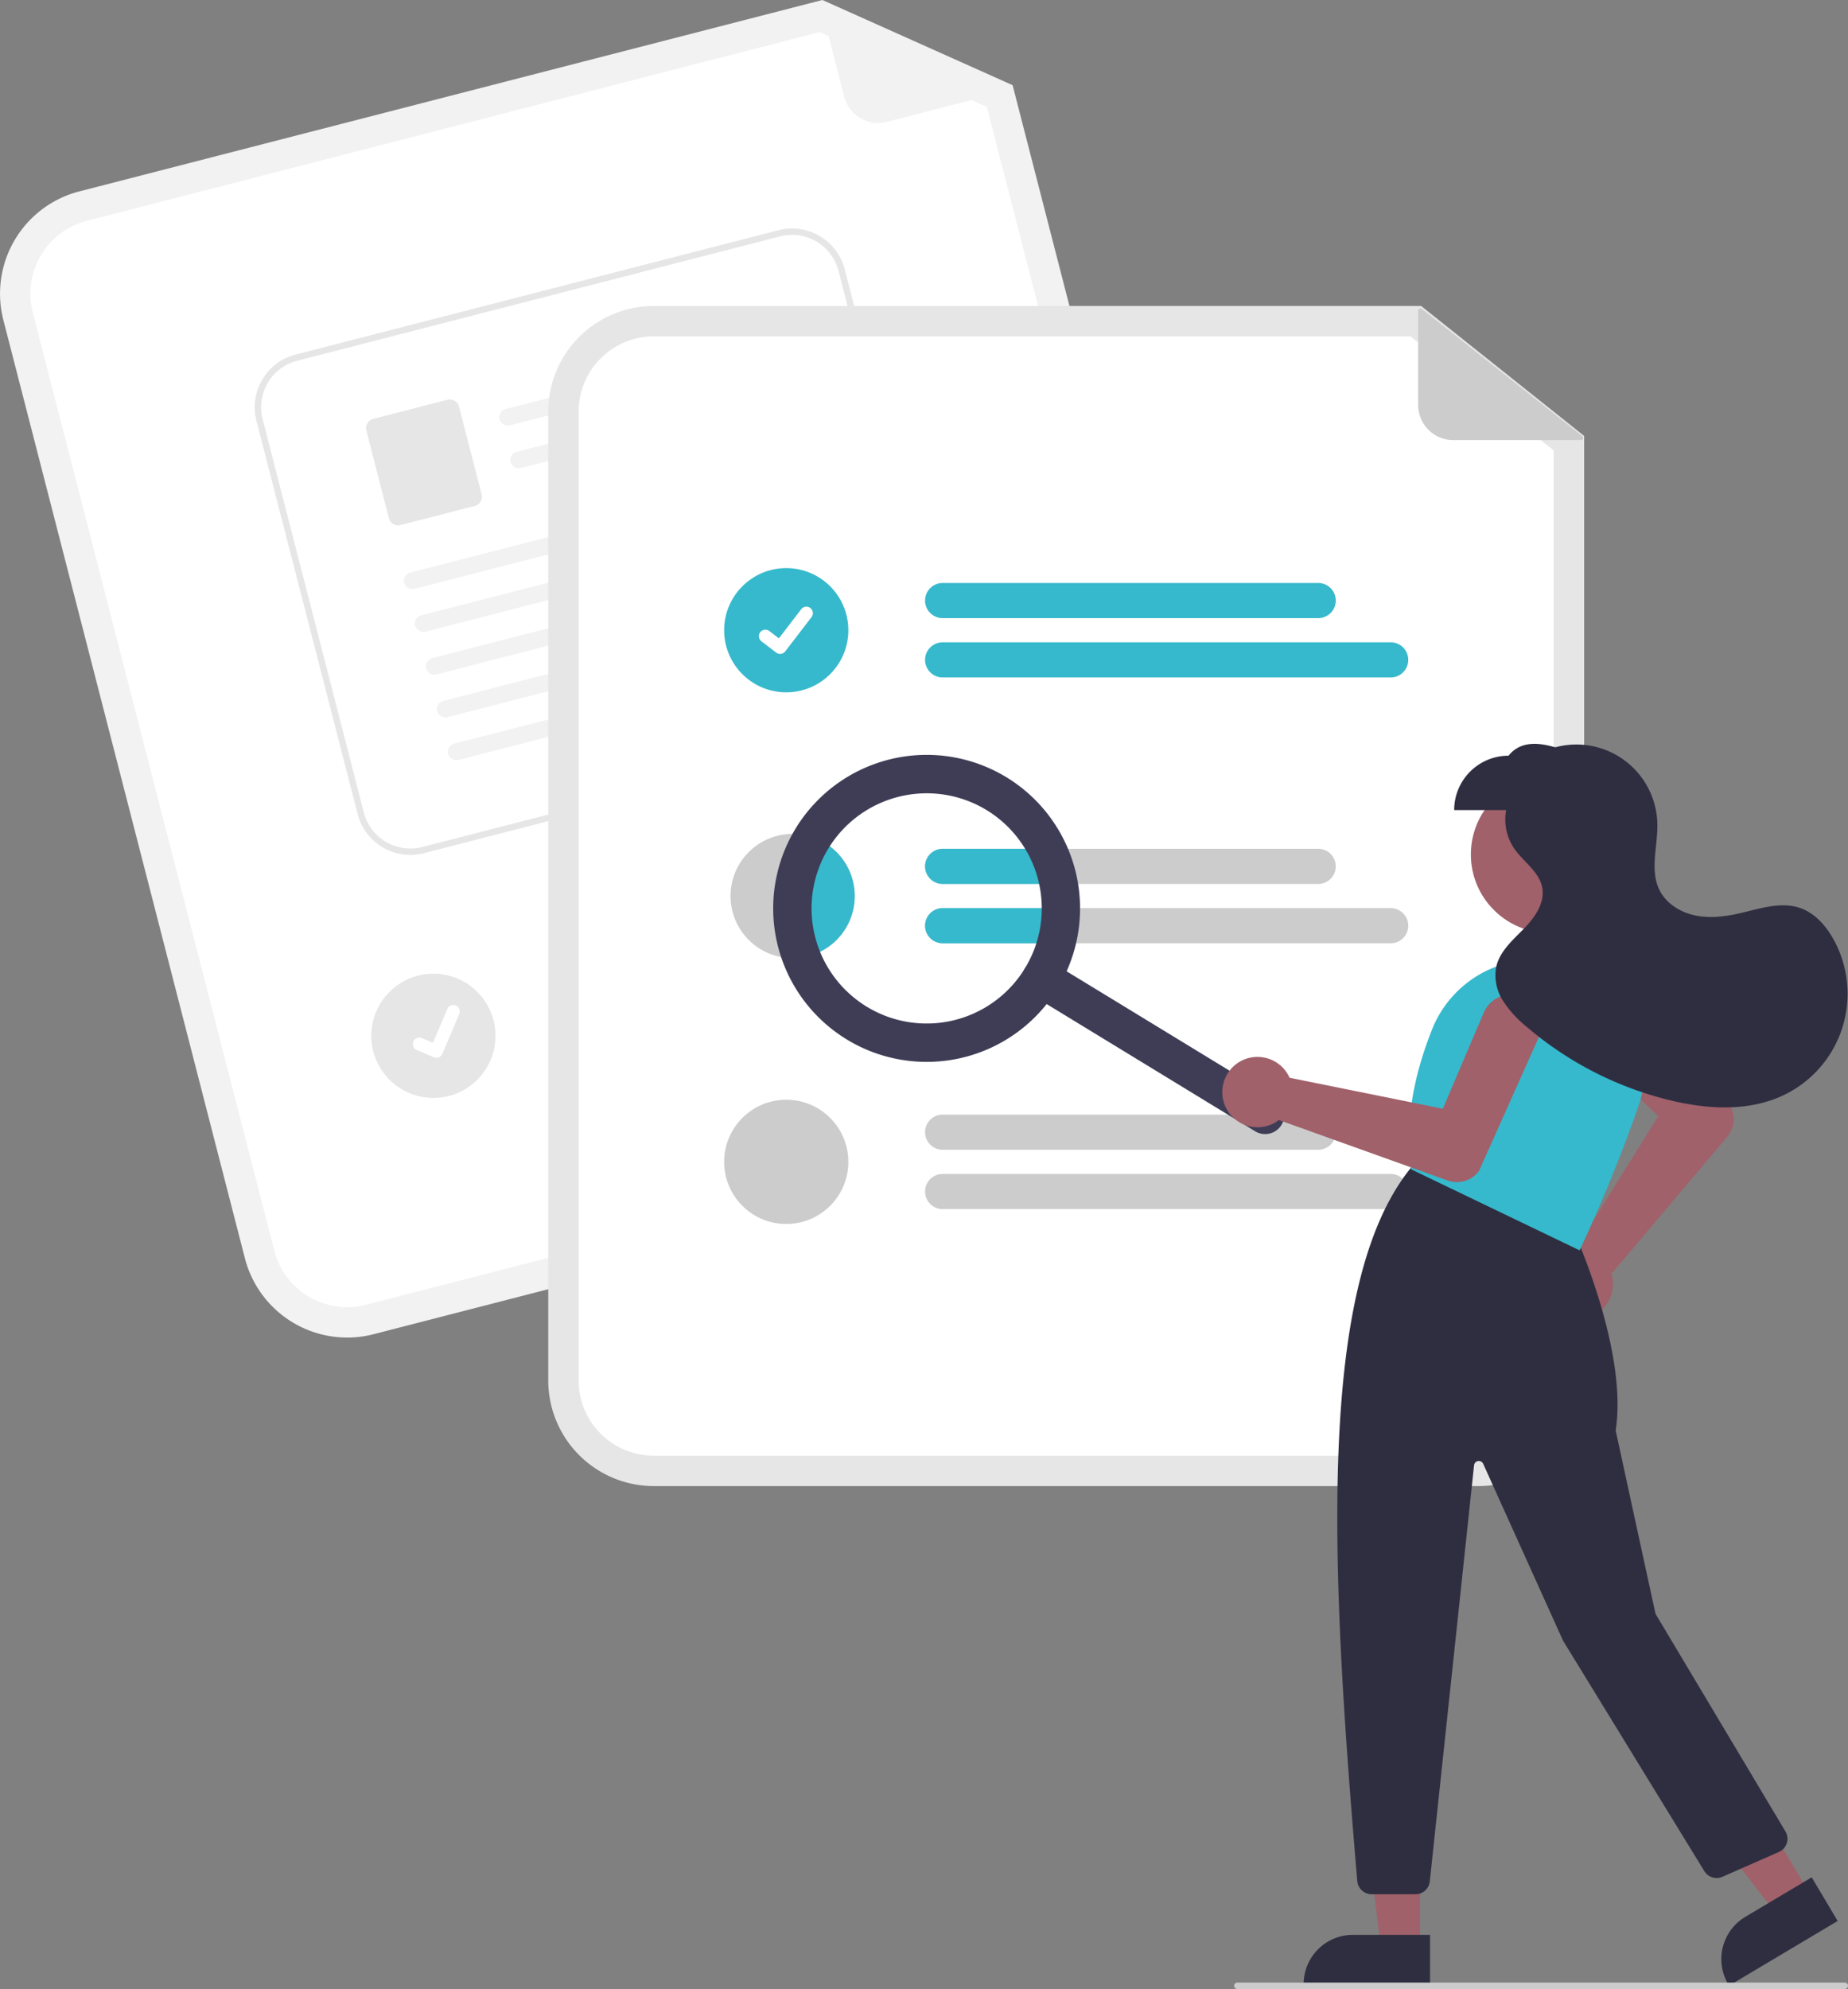 <svg xmlns="http://www.w3.org/2000/svg" xmlns:xlink="http://www.w3.org/1999/xlink"
    data-name="Layer 1" width="578.001" height="621.926" viewBox="0 0 578.001 621.926">
    <rect x="0" y="0" width="578.001" height="621.926" fill="#808080" stroke="none"/>
    <path
        d="M677.642,491.897l-249.849,64.339a33.037,33.037,0,0,1-40.187-23.728L312.046,239.081a33.037,33.037,0,0,1,23.728-40.187l232.444-59.857L627.712,165.671l73.658,286.039A33.037,33.037,0,0,1,677.642,491.897Z"
        transform="translate(-310.999 -139.037)" fill="#f2f2f2" />
    <path
        d="M338.143,208.094a23.527,23.527,0,0,0-16.897,28.618l75.561,293.427a23.527,23.527,0,0,0,28.618,16.897l249.849-64.339a23.527,23.527,0,0,0,16.897-28.618l-72.517-281.607-52.285-23.406Z"
        transform="translate(-310.999 -139.037)" fill="#fff" />
    <path
        d="M627.077,167.185l-38.667,9.957a10.991,10.991,0,0,1-13.384-7.903L567.671,140.68a.687.687,0,0,1,.944-.799l58.57,26.011A.687.687,0,0,1,627.077,167.185Z"
        transform="translate(-310.999 -139.037)" fill="#f2f2f2" />
    <path
        d="M606.734,417.765,492.982,447.058a5.495,5.495,0,0,1-2.741-10.644L603.994,407.122a5.495,5.495,0,1,1,2.741,10.644Z"
        transform="translate(-310.999 -139.037)" fill="#ccc" />
    <path
        d="M633.312,430.073l-135.705,34.946A5.495,5.495,0,0,1,494.866,454.375l135.705-34.946a5.495,5.495,0,0,1,2.741,10.644Z"
        transform="translate(-310.999 -139.037)" fill="#ccc" />
    <circle id="a597741b-ffcf-4aba-98b0-6652ef5d57c9" data-name="Ellipse 44" cx="135.555"
        cy="323.878" r="19.423" fill="#e6e6e6" />
    <path
        d="M594.639,366.934,443.564,405.823A17.019,17.019,0,0,1,422.863,393.597l-31.66-122.99a17.019,17.019,0,0,1,12.225-20.701l151.075-38.889a17.019,17.019,0,0,1,20.701,12.225l31.66,122.99A17.019,17.019,0,0,1,594.639,366.934Z"
        transform="translate(-310.999 -139.037)" fill="#fff" />
    <path
        d="M594.639,366.934,443.564,405.823A17.019,17.019,0,0,1,422.863,393.597l-31.66-122.99a17.019,17.019,0,0,1,12.225-20.701l151.075-38.889a17.019,17.019,0,0,1,20.701,12.225l31.66,122.99A17.019,17.019,0,0,1,594.639,366.934ZM403.927,251.842a15.017,15.017,0,0,0-10.787,18.266l31.66,122.99a15.017,15.017,0,0,0,18.266,10.787l151.075-38.889a15.017,15.017,0,0,0,10.787-18.266L573.268,223.74a15.017,15.017,0,0,0-18.266-10.787Z"
        transform="translate(-310.999 -139.037)" fill="#e6e6e6" />
    <path id="b056fd3f-f1a0-44f0-b006-deff0bee637d-1046" data-name="Path 411"
        d="M546.839,252.371l-76.246,19.627a2.731,2.731,0,0,1-3.308-1.719,2.631,2.631,0,0,1,1.853-3.339l77.613-19.979c3.135,1.589,2.31,4.838.087,5.41Z"
        transform="translate(-310.999 -139.037)" fill="#f2f2f2" />
    <path id="f1ea6668-a825-428d-96fe-a2c4e1b5a672-1047" data-name="Path 412"
        d="M550.282,265.745l-76.246,19.627A2.731,2.731,0,0,1,470.728,283.653a2.631,2.631,0,0,1,1.853-3.339l77.613-19.979c3.135,1.589,2.31,4.838.087,5.41Z"
        transform="translate(-310.999 -139.037)" fill="#f2f2f2" />
    <path id="ee9aa382-a9c9-40d0-8ed3-22ec2dd616d6-1048" data-name="Path 413"
        d="M459.514,297.229l-23.269,5.99a2.962,2.962,0,0,1-3.603-2.128l-7.069-27.46a2.962,2.962,0,0,1,2.128-3.603l23.269-5.99a2.963,2.963,0,0,1,3.603,2.128l7.069,27.46a2.962,2.962,0,0,1-2.128,3.603Z"
        transform="translate(-310.999 -139.037)" fill="#e6e6e6" />
    <path id="be954d2b-d8b8-4d26-80a0-a319e99a4b10-1049" data-name="Path 414"
        d="M557.109,293.185,440.744,323.139a2.731,2.731,0,0,1-3.308-1.719,2.631,2.631,0,0,1,1.853-3.339L557.022,287.775c3.135,1.589,2.31,4.838.087,5.41Z"
        transform="translate(-310.999 -139.037)" fill="#f2f2f2" />
    <path id="baaae9e4-1b4d-40c2-8a9d-f2abb078b489-1050" data-name="Path 415"
        d="M560.553,306.563,444.188,336.517a2.731,2.731,0,0,1-3.308-1.719,2.631,2.631,0,0,1,1.853-3.339l117.733-30.306c3.135,1.589,2.31,4.838.087,5.41Z"
        transform="translate(-310.999 -139.037)" fill="#f2f2f2" />
    <path id="a91bf4c9-37f6-4391-92ed-1882bd0ce21c-1051" data-name="Path 416"
        d="M563.994,319.932,447.63,349.886a2.731,2.731,0,0,1-3.308-1.719,2.631,2.631,0,0,1,1.853-3.339l117.733-30.306c3.135,1.589,2.31,4.838.087,5.41Z"
        transform="translate(-310.999 -139.037)" fill="#f2f2f2" />
    <path id="efb98e07-468b-4c85-9a64-ee4cc5493d6f-1052" data-name="Path 417"
        d="M567.438,333.309,451.073,363.263a2.731,2.731,0,0,1-3.308-1.719,2.631,2.631,0,0,1,1.853-3.339L567.351,327.899c3.135,1.589,2.31,4.838.087,5.41Z"
        transform="translate(-310.999 -139.037)" fill="#f2f2f2" />
    <path id="aeb1db98-32e5-40b8-ab89-fdad6a3263dc-1053" data-name="Path 418"
        d="M570.879,346.679,454.515,376.633a2.731,2.731,0,0,1-3.308-1.719,2.631,2.631,0,0,1,1.853-3.339l117.733-30.306c3.135,1.589,2.31,4.838.087,5.41Z"
        transform="translate(-310.999 -139.037)" fill="#f2f2f2" />
    <path id="be265de5-288f-49a7-867d-c42e7cdbf4db-1054" data-name="Path 395"
        d="M447.987,469.723a2.014,2.014,0,0,1-1.274-.088l-.025-.01L441.397,467.382a2.029,2.029,0,1,1,1.587-3.734l3.429,1.458,4.493-10.569a2.028,2.028,0,0,1,2.659-1.073l.001 0-.027.069.028-.069a2.03,2.03,0,0,1,1.072,2.66l-5.286,12.427a2.029,2.029,0,0,1-1.365,1.168Z"
        transform="translate(-310.999 -139.037)" fill="#fff" />
    <path
        d="M773.475,603.715h-258a33.037,33.037,0,0,1-33-33v-303a33.037,33.037,0,0,1,33-33H755.501l50.973,40.629V570.715A33.037,33.037,0,0,1,773.475,603.715Z"
        transform="translate(-310.999 -139.037)" fill="#e6e6e6" />
    <path
        d="M515.474,244.215a23.527,23.527,0,0,0-23.5,23.5v303a23.527,23.527,0,0,0,23.5,23.5h258a23.527,23.527,0,0,0,23.5-23.5V279.92l-44.796-35.706Z"
        transform="translate(-310.999 -139.037)" fill="#fff" />
    <path
        d="M723.294,332.319H605.83a5.495,5.495,0,0,1,0-10.991H723.294a5.495,5.495,0,1,1,0,10.991Z"
        transform="translate(-310.999 -139.037)" fill="#36b9cc" />
    <path
        d="M745.962,350.866H605.83a5.495,5.495,0,0,1,0-10.991H745.962a5.495,5.495,0,1,1,0,10.991Z"
        transform="translate(-310.999 -139.037)" fill="#36b9cc" />
    <path
        d="M723.294,404.443h-117.46a5.495,5.495,0,1,0,0,10.99h117.46a5.495,5.495,0,0,0,0-10.99Z"
        transform="translate(-310.999 -139.037)" fill="#ccc" />
    <path
        d="M745.964,422.993H605.834a5.495,5.495,0,1,0,0,10.99H745.964a5.495,5.495,0,0,0,0-10.99Z"
        transform="translate(-310.999 -139.037)" fill="#ccc" />
    <path
        d="M723.294,498.554H605.83a5.495,5.495,0,0,1,0-10.991H723.294a5.495,5.495,0,1,1,0,10.991Z"
        transform="translate(-310.999 -139.037)" fill="#ccc" />
    <path
        d="M745.962,517.101H605.83a5.495,5.495,0,0,1,0-10.991H745.962a5.495,5.495,0,1,1,0,10.991Z"
        transform="translate(-310.999 -139.037)" fill="#ccc" />
    <circle id="abdb8e2f-a218-463c-85f4-c869fef49971" data-name="Ellipse 44" cx="245.916"
        cy="197.06" r="19.423" fill="#36b9cc" />
    <path id="ba7dbbd6-0052-44b1-a552-47a8298b8d3e-1055" data-name="Path 395"
        d="M554.99,343.506a2.014,2.014,0,0,1-1.212-.403l-.022-.016-4.565-3.492a2.029,2.029,0,1,1,2.468-3.22l2.957,2.267,6.987-9.115a2.028,2.028,0,0,1,2.843-.376l.001 0-.043.06.045-.06a2.03,2.03,0,0,1,.375,2.843l-8.218,10.716a2.029,2.029,0,0,1-1.613.791Z"
        transform="translate(-310.999 -139.037)" fill="#fff" />
    <path
        d="M578.334,419.213a19.423,19.423,0,0,1-19.42,19.43,4.176,4.176,0,0,1-.5-.02,19.422,19.422,0,1,1,19.92-19.41Z"
        transform="translate(-310.999 -139.037)" fill="#ccc" />
    <circle id="e4a71040-498e-4958-ad41-c2d79154b8f7" data-name="Ellipse 44" cx="245.916"
        cy="363.295" r="19.423" fill="#ccc" />
    <path
        d="M805.482,276.651h-39.929a10.991,10.991,0,0,1-10.991-10.991v-29.491a.687.687,0,0,1,1.113-.538l50.233,39.795A.687.687,0,0,1,805.482,276.651Z"
        transform="translate(-310.999 -139.037)" fill="#ccc" />
    <path
        d="M578.334,419.213a19.423,19.423,0,0,1-19.42,19.43,4.176,4.176,0,0,1-.5-.02,42.051,42.051,0,0,1,3.77-38.56A19.433,19.433,0,0,1,578.334,419.213Z"
        transform="translate(-310.999 -139.037)" fill="#36b9cc" />
    <path
        d="M600.334,409.943a5.51,5.51,0,0,1,5.5-5.5h29.27a41.573,41.573,0,0,1,3.61,10.99H605.834A5.501,5.501,0,0,1,600.334,409.943Z"
        transform="translate(-310.999 -139.037)" fill="#36b9cc" />
    <path
        d="M639.394,422.993a41.924,41.924,0,0,1-1.46,10.99h-32.1a5.495,5.495,0,1,1,0-10.99Z"
        transform="translate(-310.999 -139.037)" fill="#36b9cc" />
    <path
        d="M711.816,490.77a6,6,0,0,1-8.247,1.998l-70.005-42.7a6,6,0,0,1,6.249-10.245l70.005,42.7A6,6,0,0,1,711.816,490.77Z"
        transform="translate(-310.999 -139.037)" fill="#3f3d56" />
    <path
        d="M641.811,448.07a48,48,0,1,1-15.983-65.974A48.054,48.054,0,0,1,641.811,448.07Zm-71.712-43.742a36,36,0,1,0,49.48-11.987A36.041,36.041,0,0,0,570.099,404.328Z"
        transform="translate(-310.999 -139.037)" fill="#3f3d56" />
    <circle cx="484.603" cy="267.173" r="24.561" fill="#a0616a" />
    <path
        d="M794.015,543.901a11.002,11.002,0,0,1,8.323-14.151,10.468,10.468,0,0,1,1.459-.18l25.872-41.523L806.036,465.58a9.432,9.432,0,1,1,13.121-13.553L851.786,484.201l.066.08a8.545,8.545,0,0,1-.594,10.185l-36.25,42.873a10.301,10.301,0,0,1,.27,1.046,11.003,11.003,0,0,1-9.875,13.116q-.468.041-.932.041A11.037,11.037,0,0,1,794.015,543.901Z"
        transform="translate(-310.999 -139.037)" fill="#a0616a" />
    <polygon points="444.151 609.001 431.891 609 426.059 561.712 444.153 561.713 444.151 609.001"
        fill="#a0616a" />
    <path
        d="M758.277,759.922l-39.531-.001v-.5a15.386,15.386,0,0,1,15.386-15.386h.001l24.144.001Z"
        transform="translate(-310.999 -139.037)" fill="#2f2e41" />
    <polygon points="566.007 592.05 555.473 598.322 526.268 560.676 541.815 551.419 566.007 592.05"
        fill="#a0616a" />
    <path
        d="M885.772,739.699l-33.966,20.223-.256-.43a15.386,15.386,0,0,1,5.348-21.092l.001-.001,20.745-12.352Z"
        transform="translate(-310.999 -139.037)" fill="#2f2e41" />
    <path
        d="M735.512,727.213c-8.213-96.706-13.099-186.545,16.924-223.193l.232-.284,50.526,20.211.083.181c.17.371,16.974,37.333,13.054,62.194L828.794,643.649l40.636,68.041A4.501,4.501,0,0,1,867.379,718.118l-17.659,7.77a4.521,4.521,0,0,1-5.648-1.766l-44.204-72.08-24.968-55.286a1.5,1.5,0,0,0-2.859.459L758.201,727.311a4.492,4.492,0,0,1-4.475,4.024H739.998A4.53,4.53,0,0,1,735.512,727.213Z"
        transform="translate(-310.999 -139.037)" fill="#2f2e41" />
    <path
        d="M752.606,504.786l-.241-.115-.038-.265c-1.887-13.21.347-27.888,6.64-43.625a34.636,34.636,0,0,1,40.202-20.743h0a34.594,34.594,0,0,1,22.061,16.964,34.221,34.221,0,0,1,2.373,27.425c-7.934,23.2-18.226,44.907-18.329,45.124l-.216.453Z"
        transform="translate(-310.999 -139.037)" fill="#36b9cc" />
    <path
        d="M697.48,471.883A11.002,11.002,0,0,1,713.65,474.722a10.469,10.469,0,0,1,.679,1.304l47.954,9.692,12.768-30.004a9.432,9.432,0,1,1,17.289,7.544l-18.71,41.83-.052.09a8.545,8.545,0,0,1-9.748,3.01L710.978,489.247a10.303,10.303,0,0,1-.885.619,11.003,11.003,0,0,1-15.744-4.657q-.202-.424-.365-.859A11.037,11.037,0,0,1,697.48,471.883Z"
        transform="translate(-310.999 -139.037)" fill="#a0616a" />
    <path
        d="M884.331,432.512c-2.366-4.192-5.812-8.031-10.369-9.581-5.885-2.001-12.257.13-18.307,1.552-4.662,1.096-9.532,1.767-14.23.842-4.698-.925-9.23-3.659-11.368-7.944-3.145-6.304-.496-13.821-.687-20.863a25.334,25.334,0,0,0-31.923-23.811c-5.793-1.672-11.039-1.827-14.623,2.627a17,17,0,0,0-17,17h16.255a16.15,16.15,0,0,0,2.454,11.931c2.87,4.216,7.859,7.266,8.82,12.274.931,4.854-2.368,9.459-5.829,12.987-3.46,3.528-7.475,7.024-8.556,11.846a14.689,14.689,0,0,0,2.104,10.565,34.403,34.403,0,0,0,7.386,8.136,108.402,108.402,0,0,0,45.038,23.04c11.704,2.818,24.506,3.548,35.371-1.635a35.126,35.126,0,0,0,15.465-48.967Z"
        transform="translate(-310.999 -139.037)" fill="#2f2e41" />
    <path d="M888.001,760.963h-190a1,1,0,0,1,0-2h190a1,1,0,0,1,0,2Z"
        transform="translate(-310.999 -139.037)" fill="#ccc" />
</svg>